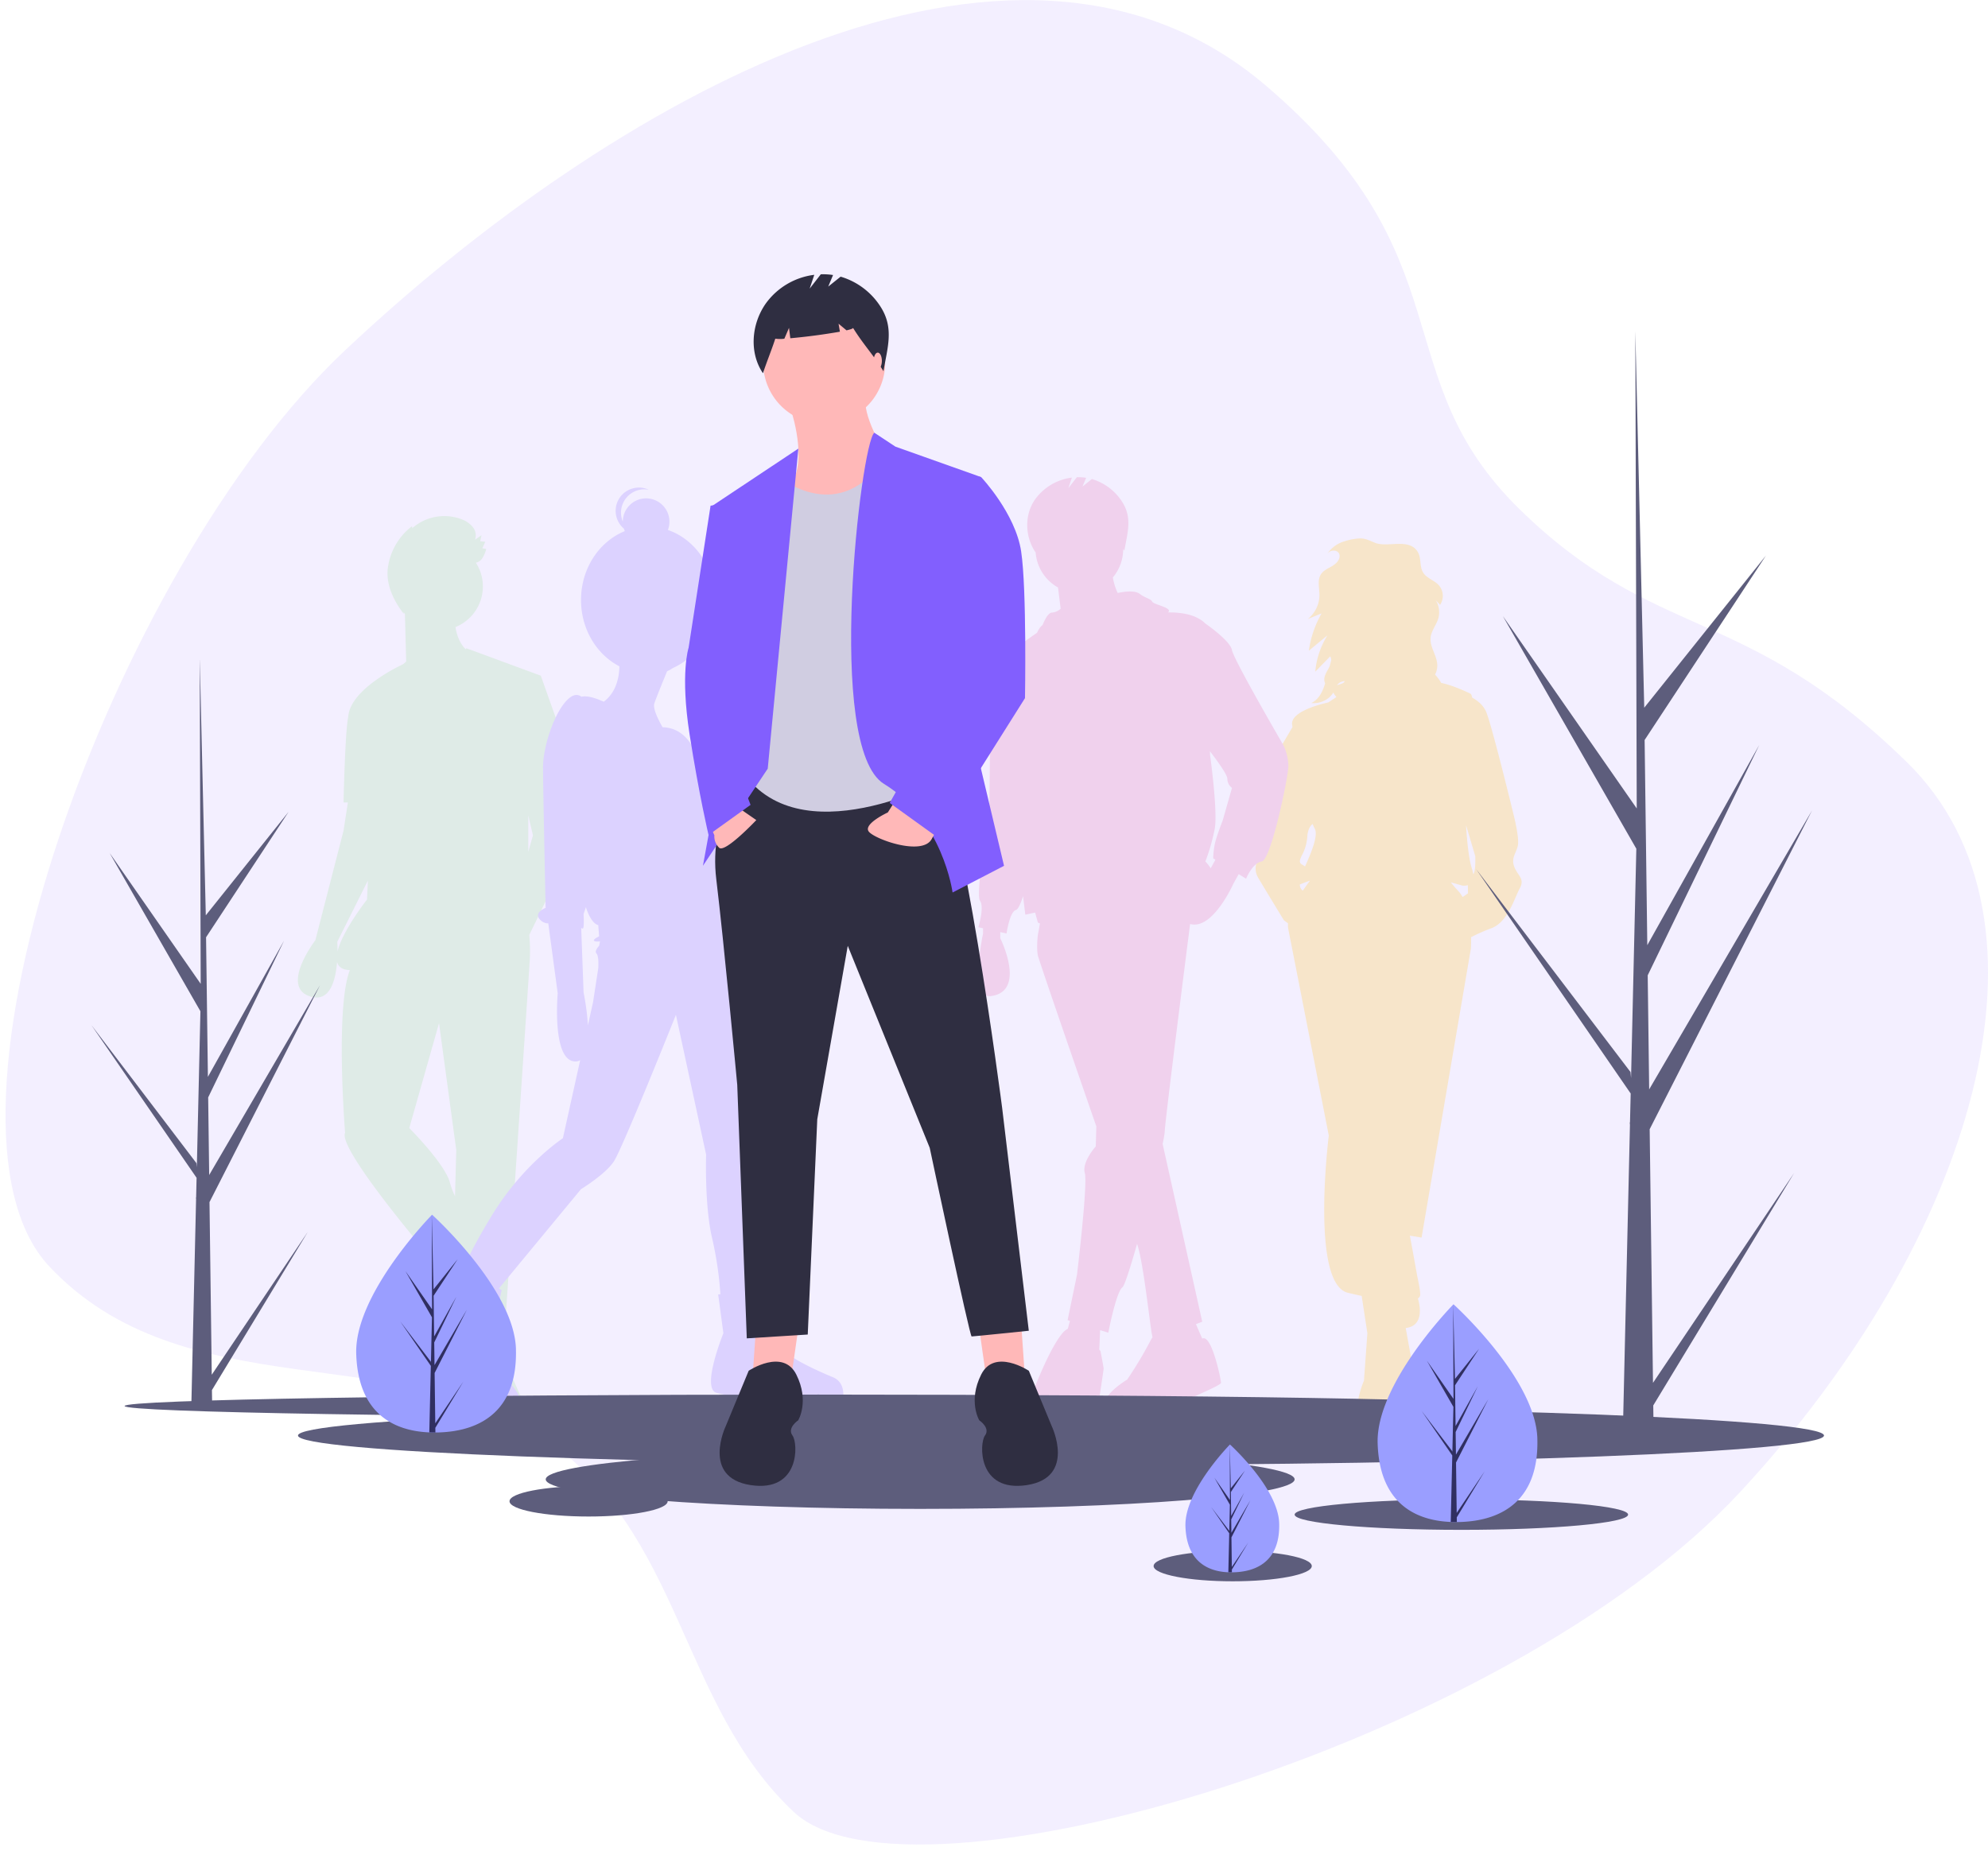 <svg width="87" height="81" fill="none" xmlns="http://www.w3.org/2000/svg"><path opacity=".1" d="M83.453 33.363c-7.092-6.951-10.998-5.238-16.959-11.082-5.961-5.843-2.22-10.961-11.1-18.537-11.1-9.47-28.794.769-40.29 11.586C4.828 25-3.703 49.18 2.155 55.427c5.859 6.246 15.417 3.224 21.584 7.455 6.167 4.232 5.961 11.687 10.997 16.422 5.037 4.735 31.142-2.922 41.42-14.004 10.278-11.082 14.39-24.985 7.298-31.937z" fill="#825FFE"/><path d="M66.272 37.946c-.15-.384.064-.577.15-.919.085-.342-.193-1.41-.193-1.41s-.897-3.697-1.175-4.424c-.118-.308-.373-.519-.629-.661-.017-.094-.042-.155-.076-.172-.248-.124-.865-.393-1.276-.468a2.088 2.088 0 00-.271-.367.867.867 0 00.096-.45c-.026-.403-.331-.764-.291-1.166.03-.305.253-.556.339-.85a.999.999 0 00-.114-.788l.19.202a.71.71 0 00-.053-.856c-.2-.222-.535-.305-.69-.56-.16-.26-.074-.616-.225-.883-.37-.654-1.316-.19-1.883-.418-.233-.094-.41-.197-.672-.19a2.622 2.622 0 00-.656.123c-.304.088-.57.278-.751.538a.458.458 0 01.059-.056c.137-.108.378-.099.45.06.018.04.025.083.022.127-.012.191-.18.334-.345.43-.167.096-.353.176-.462.334-.179.26-.074.611-.074.927a1.345 1.345 0 01-.51 1.044l.604-.246a4.558 4.558 0 00-.557 1.633l.815-.674a3.587 3.587 0 00-.535 1.592l.654-.67c.03.052.045.111.044.172l-.069.263c-.024.052-.05.103-.08.153-.105.18-.214.403-.115.588-.104.348-.26.697-.608.867.386.04.789-.153.963-.46a.856.856 0 00.102.155l.034.042-.097.064-.257.172s-1.689.342-1.582.983l.016.093-.486.826-.705 2.394s-.363.77-.3 1.09c.065.32 0 .448 0 1.026 0 .577-.277.812 0 1.282.279.47 1.112 1.838 1.112 1.838l.183.137a.855.855 0 00.01.247c.17.855 1.773 9.04 1.773 9.04s-.812 6.476.833 6.882c.207.05.41.097.606.138l.25 1.635-.15 2.073s-1.133 2.565.94 2.715c2.073.15 1.133-2.223 1.133-2.223.11-.203.154-.434.128-.663-.021-.19-.2-1.18-.374-2.132.787-.094.64-.93.535-1.296a.212.212 0 00.095-.12c.024-.084-.031-.42-.131-.89a195.31 195.31 0 00-.316-1.736l.512.084 2.158-12.652s.014-.201.008-.496c.295-.152.6-.287.911-.401.705-.278.983-1.304 1.218-1.732.235-.427-.085-.555-.235-.94zm-7.664-8.055a.458.458 0 01.237-.08c-.018.1-.19.128-.333.18a.424.424 0 01.096-.1zm-1.077 6.367c.174.284-.14 1.055-.422 1.667-.162-.14-.331-.096-.133-.492.135-.25.215-.527.235-.812 0-.049.025-.408.235-.557.023.067.051.132.085.194zm-.648 2.455c.098-.04.246-.101.447-.17a9.3 9.3 0 00-.316.44.331.331 0 01-.131-.27zm6.931.28a5.389 5.389 0 01-.321-.372c.161.043.325.088.492.137a.585.585 0 00.25-.016c.007.148.007.358.007.358l-.234.162a1.373 1.373 0 00-.194-.269zm.664-.74l-.008.006a1.425 1.425 0 00-.057-.249c-.14-.441-.215-1.225-.255-1.894l.404 1.36s.022.684-.084.776z" fill="#F7E5CA"/><path d="M56.176 32.635s-2.193-3.768-2.261-4.18c-.069-.41-1.165-1.164-1.165-1.164-.374-.375-.989-.493-1.636-.487.244-.202-.626-.337-.693-.472-.069-.137-.274-.137-.548-.343-.274-.206-.959-.034-.959-.034a2.525 2.525 0 01-.212-.683 1.91 1.91 0 00.451-1.236v-.014l.052.082c.129-.769.355-1.408-.077-2.109a2.365 2.365 0 00-1.345-1.028l-.411.329.16-.384a2.168 2.168 0 00-.407-.024l-.37.476.153-.46a2.343 2.343 0 00-1.616.962c-.47.679-.439 1.623.024 2.307l.005-.014a1.918 1.918 0 00.98 1.553l.116.93a.639.639 0 01-.381.17c-.206 0-.411.547-.411.547s-.117.06-.242.337c-.324.22-1.31.912-1.677 1.395-.216.106-.449.343-.411.872.069.96 0 5.413 0 5.413s-.617 3.768-.411 4.042c.206.274-.069 1.165-.069 1.165l.206.046v.228s-.618 2.866.343 2.74c1.575-.205.41-2.535.41-2.535v-.266l.275.061s.137-.96.41-1.028c.096-.024.208-.28.313-.603l.099.809.429-.095.119.437c.03.017.06.03.092.042l-.092.507s-.069.548 0 .89c.035.173 1.306 3.866 2.559 7.484l-.024.875s-.617.685-.48 1.165c.138.48-.342 4.453-.342 4.453l-.411 1.987.103.032-.095.348a.692.692 0 00-.214.169c-.548.616-1.233 2.398-1.233 2.398s-1.233 1.85.685 1.781c1.919-.069 2.056-.754 2.056-.754s.274-1.781.274-1.85c0-.068-.137-.772-.137-.772l-.053-.06.037-.854.358.11s.343-1.78.617-1.986c.096-.072.35-.873.642-1.9.297.856.585 3.817.678 4.086a.985.985 0 00-.087.143 16.665 16.665 0 01-1.027 1.713s-2.193 1.302 0 1.644c0 0 1.233.069 1.85-.342.616-.411 2.26-1.028 2.26-1.165s-.41-2.151-.822-1.932l-.275-.633.275-.107-1.734-7.786c.04-.166.07-.335.09-.505 0-.358.887-7.345 1.113-9.117.993.282 1.901-1.777 1.901-1.777l.226-.405.323.2s.274-.685.685-.754c.41-.068 1.165-3.7 1.165-4.18a2.232 2.232 0 00-.206-.89zm-3.192 5.368a1.853 1.853 0 00-.234-.298 8.48 8.48 0 00.411-1.439c.137-.753-.205-3.22-.205-3.22l-.006-.167c.336.441.76 1.03.76 1.195a.514.514 0 00.205.411l-.411 1.439s-.274.685-.343 1.028a3.51 3.51 0 00-.068.616l.097.06-.206.375z" fill="#F0D1ED"/><path d="M24.809 33.903l.365-.082-1.507-4.248-3.255-1.199-.035.038c-.278-.269-.395-.659-.445-.966a1.917 1.917 0 00.895-2.816c.268-.065.363-.308.453-.598a1.205 1.205 0 00-.17-.037l.127-.284-.222-.02.056-.265-.283.196a.58.58 0 00-.097-.553 1.106 1.106 0 00-.474-.335 2.117 2.117 0 00-2.171.38l-.02-.08a2.756 2.756 0 00-1.053 1.824c-.091.715.252 1.443.699 2.009l-.012-.074.06.078.055 2.085-.138.118s-2.306 1.044-2.396 2.29c-.139.607-.207 3.759-.207 3.759h.19l-.19 1.233-1.233 4.796s-1.576 2.056-.206 2.467c.852.255 1.095-.733 1.156-1.517.05.194.197.326.489.352l.07.006c-.647 1.674-.208 7.12-.208 7.12-.342.685 3.7 5.413 3.7 5.413l.244-.13.052.105c-.135.013-.227.024-.227.024v2.125s-.617 2.123.205 2.535c.213.106.435.029.647-.144-.04.655-.098 1.633-.098 1.856 0 .343.89.96.89.96s.206.753 1.85.753c1.645 0 .411-1.987.411-1.987l-.89-1.987s-.067.033-.269-.131l.072-.795.402.036.548-8.017s.48-7.125.548-8.221a7.647 7.647 0 00-.024-1.055l2.011-4.153-.365-2.864zm-1.485 2.659l-.205.716v-1.584l.205.868zm-8.553 5.08a5.904 5.904 0 00-.011-.421l1.34-2.68-.038.83s-1.073 1.357-1.291 2.272zm3.14 7.732l1.302-4.59.754 5.55-.054 2.017a3.22 3.22 0 01-.22-.579c-.206-.822-1.781-2.398-1.781-2.398z" fill="#DFEBE7"/><path d="M36.453 60.279c-.642-.264-1.888-.83-2.04-1.133-.15-.302-.906-2.643-.906-2.643l-.194.014c-.025-1.064-.132-5.186-.297-5.679 0 0 .793-6.533-.793-9.138l-.285-1.155c.093-.463.081-1.534.021-1.715-.075-.227.869-.944.604-1.398-.264-.453-.982-2.001-.982-2.001s.076-.982-.944-1.888c0 0-.298-1.687-1.64-1.712-.182-.317-.436-.82-.361-1.045.08-.24.386-.989.559-1.408.092-.041.18-.09.264-.146 1.067-.479 1.82-1.629 1.82-2.972 0-1.439-.862-2.656-2.05-3.064a1.02 1.02 0 10-1.973-.366 1.02 1.02 0 011.137-1.394 1.019 1.019 0 00-1.091 1.7c.011.038.025.075.041.11-1.118.452-1.916 1.63-1.916 3.014 0 1.283.687 2.39 1.679 2.903-.006.418-.109 1.121-.685 1.55-.297-.136-.71-.285-.974-.217-.137-.107-.344-.142-.625.14-.567.566-1.057 2.038-1.057 2.945 0 .906.113 6.155.113 6.155s-.604.227-.189.566a.49.49 0 00.305.114l.413 3.059s-.265 2.945.755 2.983c.08.004.16-.015.228-.056l-.757 3.417s-1.737 1.133-3.096 3.36c-.7 1.148-1.05 1.854-1.224 2.27l-.25-.155-.868 1.662s-1.926 1.17-1.51 2.04c.415.868.793 1.094.793 1.094l.264-.113.49.906s1.285 1.85 3.362.906a.759.759 0 000-.906c-.34-.49-1.209-1.548-1.209-1.548l.567-2.87-.117-.073 3.591-4.345s1.057-.642 1.435-1.209c.378-.566 2.719-6.42 2.719-6.42l1.322 6.118s-.076 2.228.264 3.663c.185.805.306 1.624.361 2.448l-.097.007.227 1.7s-.982 2.416-.302 2.605c.483.125.976.213 1.473.264l.075-.264s2.908 1.586 3.965.415c0 0 .227-.83-.415-1.095zM26.106 41.737c.113.114.075.642.075.642l-.226 1.473-.226 1.022a10.962 10.962 0 00-.19-1.437l-.104-2.823a.22.22 0 00.067.028c.075 0 .037-.642.037-.642s.044-.114.1-.295c.146.44.326.726.542.786l.038.491s-.49.227-.038.227a.352.352 0 00.078-.012l-.04.2s-.227.227-.113.34z" fill="#DCD2FF"/><path d="M35.808 62.038c16.765 0 30.356-.224 30.356-.5 0-.277-13.591-.5-30.356-.5s-30.356.223-30.356.5c0 .276 13.59.5 30.356.5z" fill="#5D5D7C"/><path d="M46.432 64.123c18.442 0 33.391-.579 33.391-1.293s-14.95-1.292-33.391-1.292c-18.442 0-33.392.578-33.392 1.292 0 .714 14.95 1.293 33.392 1.293z" fill="#5D5D7C"/><path d="M40.27 66.041c9.05 0 16.386-.579 16.386-1.293s-7.337-1.292-16.387-1.292-16.387.578-16.387 1.292c0 .714 7.337 1.293 16.387 1.293zM63.953 66.958c4.03 0 7.297-.298 7.297-.667 0-.368-3.266-.667-7.297-.667-4.03 0-7.297.299-7.297.667 0 .369 3.267.667 7.297.667zM53.946 69.21c1.912 0 3.461-.299 3.461-.667 0-.369-1.55-.667-3.46-.667-1.912 0-3.462.298-3.462.667 0 .368 1.55.667 3.461.667z" fill="#5D5D7C"/><path d="M25.759 66.375c1.911 0 3.46-.3 3.46-.668 0-.368-1.549-.667-3.46-.667-1.912 0-3.461.299-3.461.667 0 .369 1.55.668 3.46.668z" fill="#5D5D7C"/><path d="M42.855 58.16l.333 2.335 1.668-.167-.167-2.418-1.834.25zM34.932 58.16l-.333 2.335-1.668-.167.166-2.418 1.835.25z" fill="#FFB8B8"/><path d="M32.514 33.975s-1.501 1.752-1.168 4.504c.334 2.752.918 9.007.918 9.007l.417 11.091 2.668-.167.417-9.423 1.334-7.59 3.587 8.84s1.75 8.257 1.834 8.257c.084 0 2.502-.25 2.502-.25l-1.167-9.758S42.02 34.31 40.936 34.06c-1.083-.25-8.422-.084-8.422-.084zM45.023 59.995s-1.501-1-2.085.167c-.584 1.167-.083 2.001-.083 2.001s.5.334.25.667c-.25.334-.333 2.502 1.835 2.169 2.168-.334 1.084-2.586 1.084-2.586l-1-2.418zM32.764 59.995s1.501-1 2.085.167c.584 1.167.083 2.001.083 2.001s-.5.334-.25.667c.25.334.334 2.502-1.835 2.169-2.168-.334-1.084-2.586-1.084-2.586l1.001-2.418z" fill="#2F2E41"/><path d="M34.557 17.755s.75 2.085.166 3.252c-.583 1.168.918 2.502.918 2.502s3.92-2.001 3.419-3.002c-.5-1-1.334-2.335-1.168-3.17l-3.335.418z" fill="#FFB8B8"/><path d="M36.016 18.547a2.669 2.669 0 100-5.337 2.669 2.669 0 000 5.337z" fill="#FFB8B8"/><path d="M34.098 20.882s2.678 2.228 4.675-.929l2.08 1.18 1.084 12.676s-6.087 3.502-9.006.5l.417-11.759.75-1.668z" fill="#D0CDE1"/><path d="M34.939 19.634l-3.76 2.5 1.335 6.17-1.752 9.59 2.836-4.252 1.34-14.008zM38.262 18.939l.923.609 3.753 1.334-.584 10.341 1.585 6.672-2.252 1.168s-.417-3.17-3.002-4.754c-2.585-1.584-1.013-14.896-.423-15.37z" fill="#825FFE"/><path d="M32.013 35.143l1.085.75s-1.376 1.46-1.627 1.21a.686.686 0 01-.208-.542l-.25-.584 1-.834zM39.22 34.98l-.368.58s-1.084.5-.834.834c.25.334 2.335 1.084 2.752.334l.417-.751-1.966-.996z" fill="#FFB8B8"/><path d="M31.68 22.05l-.584.083-.96 6.213s-.375 1.126.042 3.795c.417 2.668.83 4.406.83 4.406l1.839-1.32-.834-2.169 1.084-7.923-1.418-3.085zM41.603 20.716l1.335.166s1.5 1.585 1.75 3.253c.251 1.668.168 6.421.168 6.421l-3.837 6.088-2.084-1.501 2.918-5.17-1.417-6.172 1.167-3.085z" fill="#825FFE"/><path d="M38.561 13.465a3.118 3.118 0 00-1.773-1.356l-.542.434.21-.506a2.868 2.868 0 00-.536-.031l-.487.627.202-.605a3.087 3.087 0 00-2.13 1.267c-.622.895-.726 2.14-.116 3.042.168-.515.372-.998.54-1.514.131.018.264.02.396.002l.204-.475.057.455a26.82 26.82 0 002.17-.287l-.059-.35.349.291c.184-.042.293-.08.284-.11.445.719.887 1.178 1.333 1.897.169-1.014.468-1.856-.102-2.781z" fill="#2F2E41"/><path d="M38.413 16.156c.1 0 .18-.162.18-.361 0-.2-.08-.362-.18-.362-.1 0-.18.162-.18.362 0 .2.08.361.18.361z" fill="#FFB8B8"/><path d="M67.278 62.962c.077 2.632-1.46 3.596-3.39 3.653a6.023 6.023 0 01-.4-.002c-1.746-.073-3.127-1-3.199-3.447-.074-2.533 3.07-5.824 3.306-6.067l.014-.014s3.592 3.246 3.67 5.877z" fill="#9A9EFF"/><path d="M63.749 66.216l1.226-1.823-1.223 2.019.002.205c-.09 0-.178 0-.266-.004l.061-2.637-.002-.02.003-.005.005-.249-1.342-1.949 1.34 1.763.006.053.046-1.993-1.16-2.02 1.163 1.67-.012-4.127v-.014.014l.077 3.253 1.057-1.322-1.054 1.602.024 1.782.972-1.74-.969 2.002.013.99 1.414-2.422-1.41 2.768.029 2.204z" fill="#302F61"/><path d="M22.578 59.042c.077 2.632-1.46 3.597-3.39 3.653a6.012 6.012 0 01-.4-.002c-1.746-.072-3.127-.999-3.199-3.446-.074-2.533 3.07-5.824 3.306-6.068l.014-.014s3.592 3.246 3.67 5.877z" fill="#9A9EFF"/><path d="M19.049 62.296l1.226-1.823-1.224 2.02.003.205c-.09 0-.178-.001-.266-.005l.06-2.637v-.02l.001-.004.006-.25-1.342-1.948 1.34 1.762.005.053.046-1.992-1.16-2.021 1.164 1.67-.013-4.127v-.014.014l.078 3.253 1.057-1.321-1.054 1.601.023 1.782.973-1.739-.969 2.001.013.991 1.414-2.422-1.41 2.768.029 2.203z" fill="#302F61"/><path d="M55.98 66.672c.045 1.545-.857 2.111-1.99 2.144a2.958 2.958 0 01-.235 0c-1.024-.043-1.835-.587-1.877-2.024-.044-1.487 1.802-3.418 1.94-3.561l.008-.009s2.109 1.906 2.154 3.45z" fill="#9A9EFF"/><path d="M53.908 68.582l.72-1.07-.718 1.185.001.12c-.053.001-.105 0-.156-.002l.036-1.548-.001-.011.001-.003.003-.146-.788-1.144.787 1.034.003.031.027-1.17-.68-1.185.682.98-.007-2.422v-.008.008l.045 1.909.62-.776-.617.94.013 1.047.57-1.021-.568 1.174.008.582.83-1.422-.828 1.625.017 1.293z" fill="#302F61"/><path d="M83.992 16.273L84 16.25c0 .004-.002.007-.003.01l-.004.013z" fill="#2F2E41"/><path d="M72.339 60.525l6.177-9.186-6.165 10.174.013 1.034a27.03 27.03 0 01-1.34-.023l.307-13.287-.008-.102.01-.02.03-1.255-6.764-9.822 6.756 8.882.024.265.231-10.038-5.842-10.183 5.86 8.42-.062-20.798v-.07l.002.069.388 16.39 5.325-6.657-5.308 8.07.117 8.98 4.9-8.764-4.882 10.083.064 4.993 7.126-12.207-7.104 13.949.145 11.103zM9.267 60.169l4.203-6.251-4.195 6.923.01.703c-.308.003-.611-.002-.912-.015l.208-9.041-.006-.07.008-.013.02-.855L4 44.867l4.598 6.044.016.18.157-6.83-3.975-6.93 3.987 5.73-.042-14.152v-.047l.002.046.263 11.154 3.624-4.531-3.612 5.491.08 6.11 3.334-5.963-3.322 6.862.044 3.397 4.849-8.306-4.835 9.492.099 7.555z" fill="#5D5D7C"/></svg>
